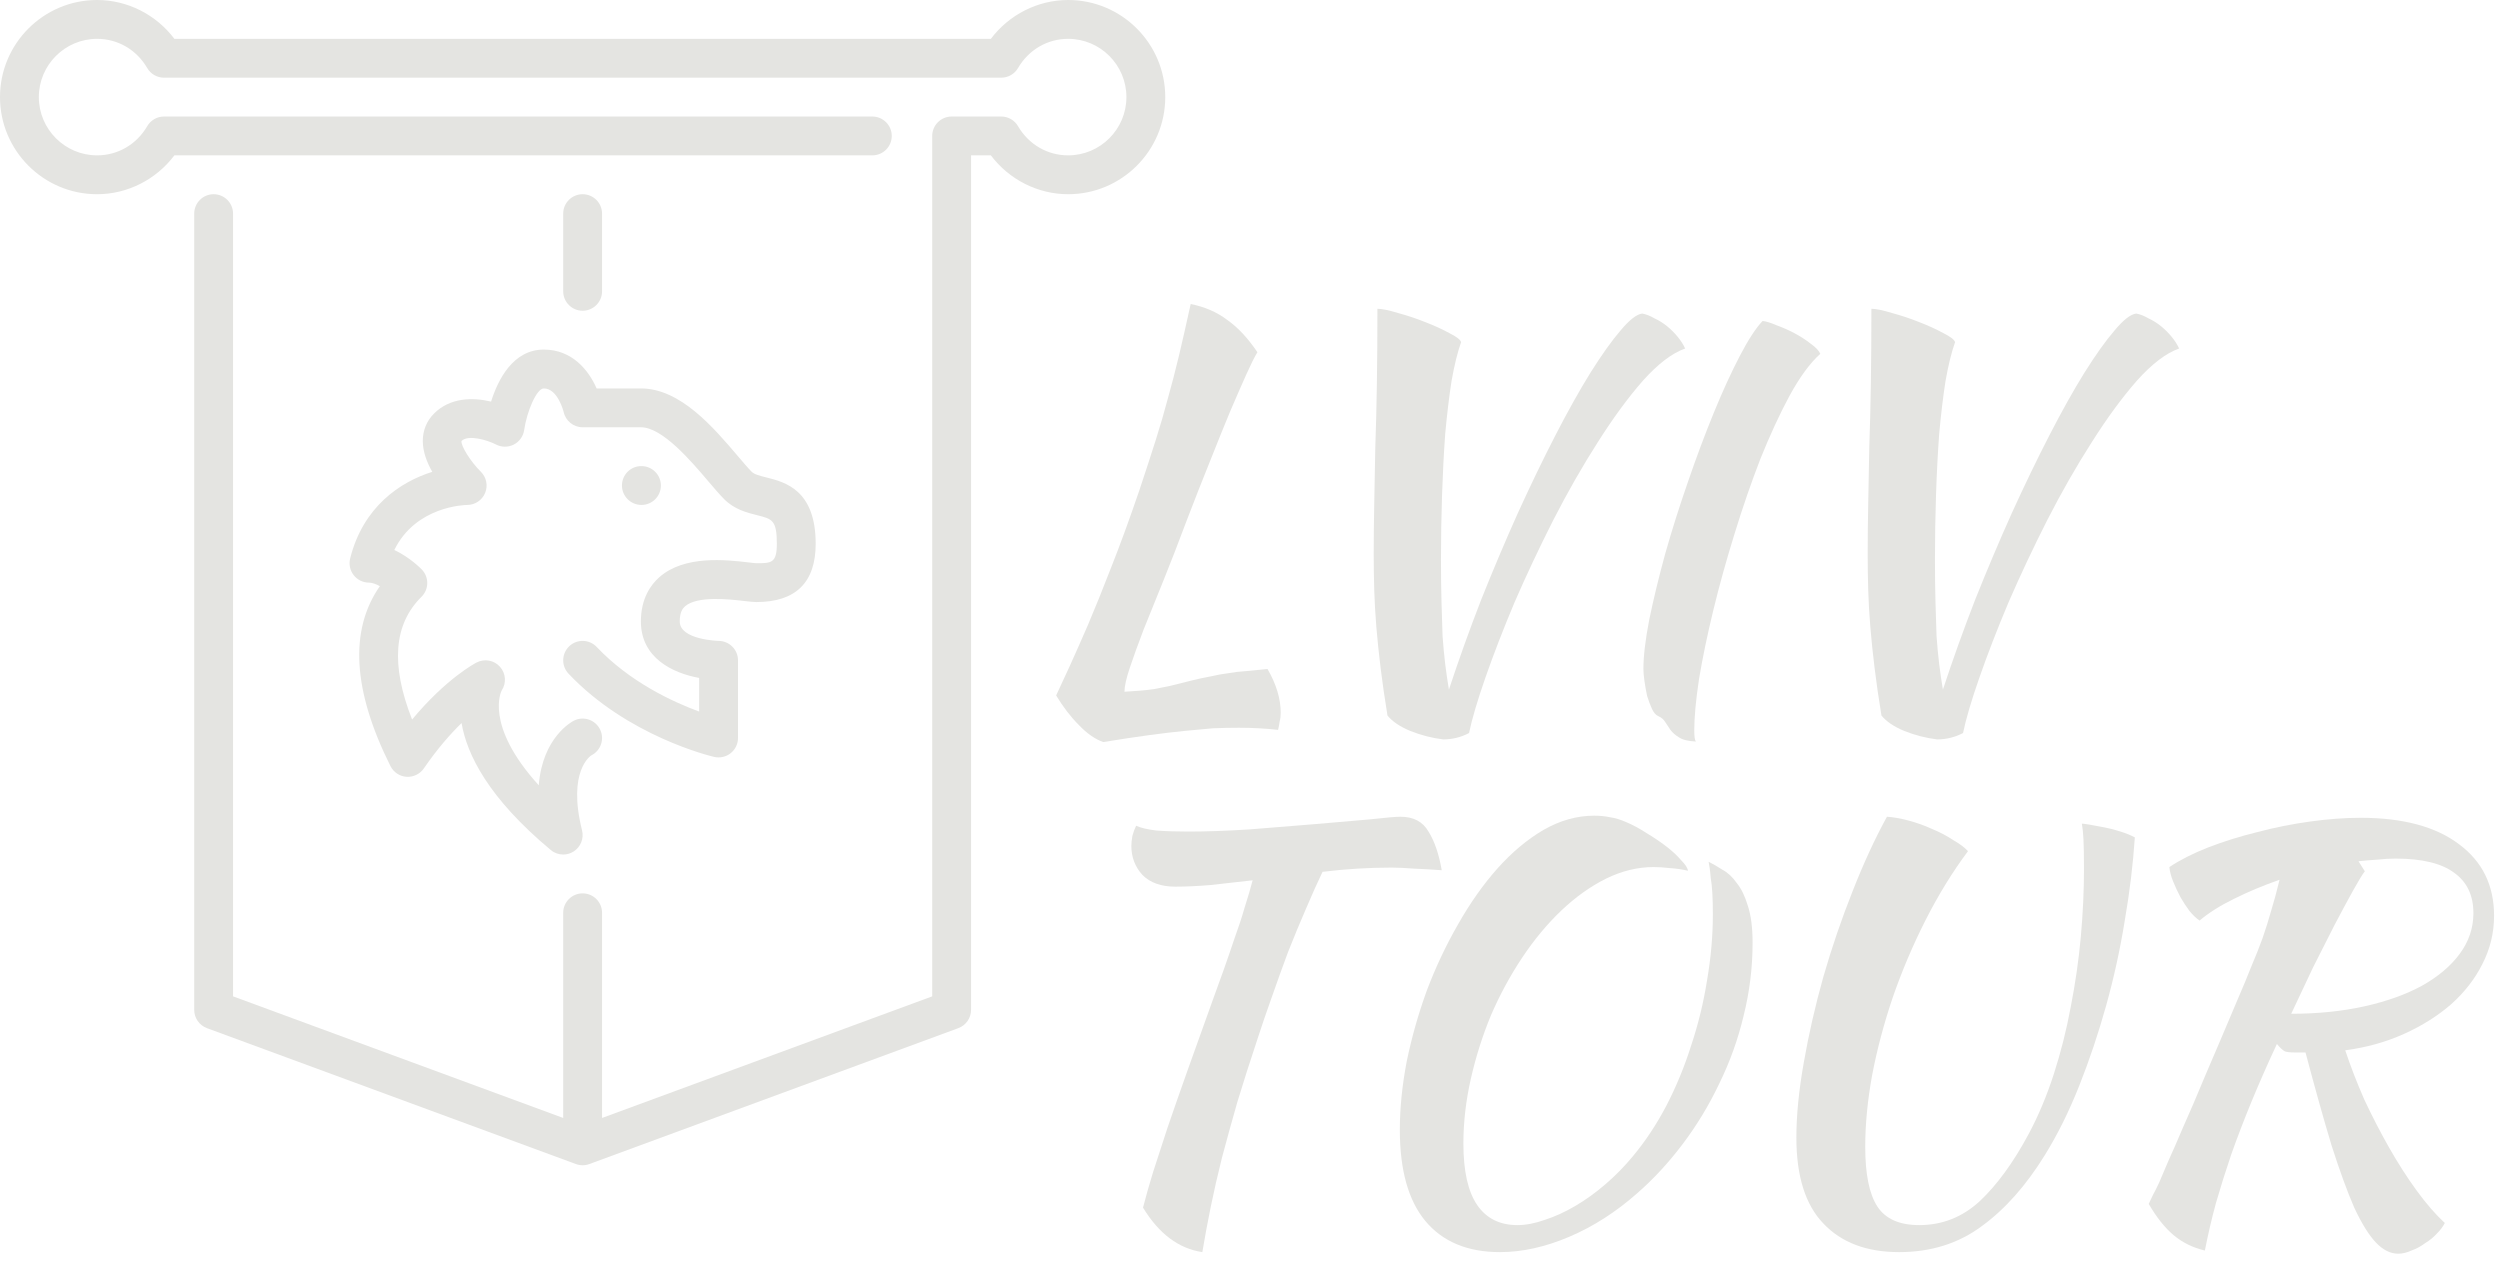 <svg width="118" height="60" viewBox="0 0 118 60" fill="none" xmlns="http://www.w3.org/2000/svg">
<g clip-path="url(#clip0_2_58)">
<path d="M16.527 26.361C16.459 26.635 16.52 26.925 16.694 27.147C16.868 27.37 17.134 27.5 17.417 27.5C17.564 27.5 17.747 27.568 17.929 27.666C16.481 29.744 16.648 32.595 18.43 36.16C18.575 36.45 18.863 36.643 19.188 36.665C19.51 36.685 19.823 36.536 20.006 36.268C20.638 35.347 21.256 34.645 21.786 34.129C22.037 35.609 23.048 37.663 25.997 40.121C26.165 40.262 26.373 40.334 26.583 40.334C26.752 40.334 26.921 40.288 27.071 40.193C27.406 39.982 27.569 39.579 27.473 39.194C26.768 36.38 27.89 35.667 27.91 35.654C28.363 35.427 28.547 34.877 28.32 34.424C28.094 33.972 27.544 33.787 27.09 34.014C27.012 34.052 25.606 34.789 25.43 37.066C22.819 34.192 23.68 32.592 23.679 32.592C23.911 32.245 23.878 31.785 23.6 31.473C23.322 31.161 22.87 31.078 22.498 31.269C22.429 31.303 21.064 32.021 19.451 33.962C18.434 31.372 18.582 29.468 19.895 28.168C20.254 27.813 20.257 27.234 19.903 26.874C19.824 26.793 19.314 26.29 18.612 25.959C19.627 23.887 21.945 23.834 22.051 23.834C22.422 23.834 22.758 23.609 22.899 23.264C23.04 22.919 22.959 22.525 22.694 22.264C22.207 21.784 21.742 21.029 21.783 20.815C22.096 20.502 22.997 20.768 23.406 20.978C23.669 21.117 23.984 21.118 24.25 20.984C24.515 20.848 24.699 20.592 24.741 20.297C24.864 19.432 25.326 18.334 25.667 18.334C26.331 18.334 26.603 19.438 26.604 19.443C26.695 19.865 27.068 20.167 27.5 20.167H30.25C31.265 20.167 32.617 21.758 33.424 22.709C33.717 23.052 33.974 23.354 34.185 23.565C34.67 24.05 35.259 24.197 35.731 24.316C36.45 24.495 36.667 24.549 36.667 25.667C36.667 26.584 36.403 26.584 35.701 26.584C35.62 26.582 35.492 26.564 35.329 26.545C34.272 26.424 32.301 26.193 31.111 27.252C30.719 27.602 30.25 28.246 30.25 29.334C30.25 31.051 31.746 31.771 33 31.998V33.586C31.759 33.13 29.731 32.194 28.166 30.538C27.819 30.17 27.239 30.153 26.871 30.5C26.503 30.848 26.486 31.428 26.834 31.797C29.62 34.747 33.543 35.688 33.709 35.726C33.981 35.789 34.268 35.725 34.487 35.551C34.706 35.378 34.834 35.113 34.834 34.833V31.167C34.834 30.663 34.424 30.254 33.919 30.25C33.901 30.25 32.084 30.199 32.084 29.334C32.084 28.892 32.224 28.716 32.33 28.622C32.906 28.109 34.455 28.289 35.117 28.366C35.375 28.397 35.578 28.417 35.699 28.417C37.558 28.417 38.5 27.492 38.5 25.667C38.5 23.117 37.045 22.754 36.176 22.536C35.871 22.46 35.608 22.394 35.481 22.269C35.298 22.085 35.076 21.821 34.822 21.523C33.678 20.177 32.113 18.334 30.25 18.334H28.16C27.778 17.459 26.995 16.5 25.667 16.5C24.222 16.5 23.509 17.907 23.179 18.955C22.301 18.747 21.238 18.766 20.487 19.519C20.137 19.868 19.954 20.319 19.956 20.822C19.958 21.329 20.154 21.833 20.403 22.271C18.89 22.745 17.139 23.915 16.527 26.361Z" fill="#e4e4e1"/>
<path d="M50.417 0C48.984 0 47.63 0.691 46.769 1.833H8.231C7.37 0.691 6.016 0 4.583 0C2.056 0 0 2.056 0 4.583C0 7.111 2.056 9.167 4.583 9.167C6.016 9.167 7.37 8.476 8.231 7.333H41.174C41.68 7.333 42.091 6.923 42.091 6.417C42.091 5.911 41.68 5.5 41.174 5.5H7.741C7.415 5.5 7.113 5.673 6.949 5.956C6.447 6.818 5.562 7.333 4.583 7.333C3.067 7.333 1.833 6.1 1.833 4.583C1.833 3.067 3.067 1.833 4.583 1.833C5.562 1.833 6.447 2.349 6.949 3.211C7.113 3.494 7.415 3.667 7.741 3.667H47.259C47.585 3.667 47.887 3.494 48.051 3.211C48.553 2.349 49.438 1.833 50.417 1.833C51.933 1.833 53.167 3.067 53.167 4.583C53.167 6.1 51.933 7.333 50.417 7.333C49.438 7.333 48.553 6.818 48.051 5.956C47.887 5.673 47.585 5.5 47.259 5.5H44.917C44.411 5.5 44 5.911 44 6.417V47.028L28.417 52.768V43.083C28.417 42.577 28.006 42.167 27.5 42.167C26.994 42.167 26.583 42.577 26.583 43.083V52.768L11 47.028V10.083C11 9.577 10.589 9.167 10.083 9.167C9.577 9.167 9.167 9.577 9.167 10.083V47.667C9.167 48.051 9.406 48.394 9.766 48.528L27.183 54.943C27.286 54.981 27.393 55 27.5 55C27.607 55 27.715 54.981 27.817 54.943L45.234 48.528C45.594 48.394 45.834 48.051 45.834 47.667V7.333H46.769C47.63 8.476 48.984 9.167 50.417 9.167C52.944 9.167 55 7.111 55 4.583C55 2.056 52.944 0 50.417 0Z" fill="#e4e4e1"/>
<path d="M31.194 22.917C31.194 22.411 30.784 22 30.277 22H30.268C29.762 22 29.356 22.411 29.356 22.917C29.356 23.423 29.772 23.833 30.277 23.833C30.784 23.833 31.194 23.423 31.194 22.917Z" fill="#e4e4e1"/>
<path d="M28.417 13.75V10.083C28.417 9.577 28.006 9.167 27.5 9.167C26.994 9.167 26.583 9.577 26.583 10.083V13.75C26.583 14.256 26.994 14.667 27.5 14.667C28.006 14.667 28.417 14.256 28.417 13.75Z" fill="#e4e4e1"/>
</g>
<path d="M59.825 31.575C60.242 32.292 60.45 32.983 60.45 33.65C60.45 33.8 60.433 33.933 60.4 34.05C60.383 34.183 60.358 34.317 60.325 34.45C60.042 34.417 59.742 34.392 59.425 34.375C59.125 34.358 58.808 34.35 58.475 34.35C58.075 34.35 57.667 34.358 57.25 34.375C56.85 34.408 56.4 34.45 55.9 34.5C55.4 34.55 54.842 34.617 54.225 34.7C53.608 34.783 52.892 34.892 52.075 35.025C51.692 34.892 51.308 34.625 50.925 34.225C50.542 33.842 50.183 33.375 49.85 32.825C50.017 32.458 50.225 32.008 50.475 31.475C50.725 30.925 51.017 30.267 51.35 29.5C51.683 28.717 52.05 27.808 52.45 26.775C52.867 25.725 53.308 24.517 53.775 23.15C54.075 22.25 54.333 21.458 54.55 20.775C54.767 20.092 54.958 19.433 55.125 18.8C55.308 18.15 55.483 17.475 55.65 16.775C55.817 16.075 56 15.267 56.2 14.35C56.867 14.483 57.442 14.733 57.925 15.1C58.425 15.45 58.9 15.958 59.35 16.625C59.217 16.842 59.042 17.192 58.825 17.675C58.608 18.158 58.35 18.75 58.05 19.45C57.767 20.133 57.45 20.917 57.1 21.8C56.75 22.667 56.383 23.6 56 24.6C55.633 25.583 55.275 26.508 54.925 27.375C54.575 28.242 54.258 29.025 53.975 29.725C53.708 30.425 53.492 31.025 53.325 31.525C53.158 32.025 53.075 32.4 53.075 32.65C53.342 32.633 53.583 32.617 53.8 32.6C54.017 32.583 54.242 32.558 54.475 32.525C54.708 32.475 54.958 32.425 55.225 32.375C55.508 32.308 55.842 32.225 56.225 32.125C56.558 32.042 56.867 31.975 57.15 31.925C57.433 31.858 57.708 31.808 57.975 31.775C58.258 31.725 58.542 31.692 58.825 31.675C59.125 31.642 59.458 31.608 59.825 31.575Z" fill="#e4e4e1"/>
<path d="M69.339 34.6C68.956 34.8 68.548 34.9 68.114 34.9C67.581 34.833 67.064 34.7 66.564 34.5C66.081 34.3 65.723 34.058 65.489 33.775C65.356 32.958 65.248 32.208 65.164 31.525C65.081 30.842 65.014 30.2 64.964 29.6C64.914 28.983 64.881 28.4 64.864 27.85C64.848 27.283 64.839 26.717 64.839 26.15C64.839 25.4 64.848 24.608 64.864 23.775C64.881 22.942 64.898 22.058 64.914 21.125C64.948 20.175 64.973 19.167 64.989 18.1C65.006 17.017 65.014 15.842 65.014 14.575C65.231 14.575 65.556 14.642 65.989 14.775C66.423 14.892 66.848 15.033 67.264 15.2C67.698 15.367 68.081 15.542 68.414 15.725C68.748 15.892 68.931 16.033 68.964 16.15C68.798 16.617 68.648 17.225 68.514 17.975C68.398 18.725 68.298 19.558 68.214 20.475C68.148 21.392 68.098 22.358 68.064 23.375C68.031 24.392 68.014 25.4 68.014 26.4C68.014 27.15 68.023 27.825 68.039 28.425C68.056 29.008 68.073 29.542 68.089 30.025C68.123 30.492 68.164 30.933 68.214 31.35C68.264 31.75 68.323 32.15 68.389 32.55C68.856 31.133 69.364 29.717 69.914 28.3C70.481 26.883 71.056 25.525 71.639 24.225C72.239 22.908 72.831 21.683 73.414 20.55C73.998 19.417 74.548 18.433 75.064 17.6C75.598 16.75 76.073 16.083 76.489 15.6C76.906 15.1 77.248 14.833 77.514 14.8C77.698 14.833 77.889 14.908 78.089 15.025C78.306 15.125 78.506 15.25 78.689 15.4C78.873 15.55 79.039 15.717 79.189 15.9C79.339 16.083 79.456 16.267 79.539 16.45C78.923 16.667 78.256 17.175 77.539 17.975C76.839 18.775 76.131 19.742 75.414 20.875C74.698 21.992 73.998 23.217 73.314 24.55C72.648 25.867 72.039 27.158 71.489 28.425C70.956 29.692 70.498 30.875 70.114 31.975C69.731 33.075 69.473 33.95 69.339 34.6Z" fill="#e4e4e1"/>
<path d="M77.569 31.575C77.569 30.975 77.661 30.2 77.844 29.25C78.044 28.283 78.294 27.25 78.594 26.15C78.911 25.033 79.269 23.9 79.669 22.75C80.069 21.583 80.477 20.492 80.894 19.475C81.311 18.458 81.719 17.567 82.119 16.8C82.519 16.033 82.877 15.483 83.194 15.15C83.361 15.167 83.577 15.233 83.844 15.35C84.127 15.45 84.411 15.575 84.694 15.725C84.977 15.875 85.236 16.042 85.469 16.225C85.702 16.392 85.852 16.55 85.919 16.7C85.436 17.133 84.952 17.792 84.469 18.675C84.002 19.542 83.544 20.533 83.094 21.65C82.661 22.767 82.252 23.95 81.869 25.2C81.486 26.433 81.152 27.633 80.869 28.8C80.586 29.967 80.361 31.05 80.194 32.05C80.044 33.05 79.969 33.858 79.969 34.475C79.969 34.758 79.994 34.933 80.044 35C79.677 34.983 79.411 34.917 79.244 34.8C79.077 34.7 78.944 34.583 78.844 34.45C78.761 34.333 78.677 34.208 78.594 34.075C78.527 33.958 78.419 33.867 78.269 33.8C78.152 33.75 78.052 33.633 77.969 33.45C77.886 33.267 77.811 33.067 77.744 32.85C77.694 32.617 77.652 32.383 77.619 32.15C77.586 31.917 77.569 31.725 77.569 31.575Z" fill="#e4e4e1"/>
<path d="M92.655 34.6C92.271 34.8 91.863 34.9 91.43 34.9C90.896 34.833 90.38 34.7 89.88 34.5C89.396 34.3 89.038 34.058 88.805 33.775C88.671 32.958 88.563 32.208 88.48 31.525C88.396 30.842 88.33 30.2 88.28 29.6C88.23 28.983 88.196 28.4 88.18 27.85C88.163 27.283 88.155 26.717 88.155 26.15C88.155 25.4 88.163 24.608 88.18 23.775C88.196 22.942 88.213 22.058 88.23 21.125C88.263 20.175 88.288 19.167 88.305 18.1C88.321 17.017 88.33 15.842 88.33 14.575C88.546 14.575 88.871 14.642 89.305 14.775C89.738 14.892 90.163 15.033 90.58 15.2C91.013 15.367 91.396 15.542 91.73 15.725C92.063 15.892 92.246 16.033 92.28 16.15C92.113 16.617 91.963 17.225 91.83 17.975C91.713 18.725 91.613 19.558 91.53 20.475C91.463 21.392 91.413 22.358 91.38 23.375C91.346 24.392 91.33 25.4 91.33 26.4C91.33 27.15 91.338 27.825 91.355 28.425C91.371 29.008 91.388 29.542 91.405 30.025C91.438 30.492 91.48 30.933 91.53 31.35C91.58 31.75 91.638 32.15 91.705 32.55C92.171 31.133 92.68 29.717 93.23 28.3C93.796 26.883 94.371 25.525 94.955 24.225C95.555 22.908 96.146 21.683 96.73 20.55C97.313 19.417 97.863 18.433 98.38 17.6C98.913 16.75 99.388 16.083 99.805 15.6C100.221 15.1 100.563 14.833 100.83 14.8C101.013 14.833 101.205 14.908 101.405 15.025C101.621 15.125 101.821 15.25 102.005 15.4C102.188 15.55 102.355 15.717 102.505 15.9C102.655 16.083 102.771 16.267 102.855 16.45C102.238 16.667 101.571 17.175 100.855 17.975C100.155 18.775 99.446 19.742 98.73 20.875C98.013 21.992 97.313 23.217 96.63 24.55C95.963 25.867 95.355 27.158 94.805 28.425C94.271 29.692 93.813 30.875 93.43 31.975C93.046 33.075 92.788 33.95 92.655 34.6Z" fill="#e4e4e1"/>
<path d="M55.475 41.85C54.808 41.85 54.292 41.667 53.925 41.3C53.575 40.917 53.4 40.458 53.4 39.925C53.4 39.792 53.417 39.633 53.45 39.45C53.5 39.267 53.558 39.108 53.625 38.975C53.842 39.075 54.158 39.15 54.575 39.2C55.008 39.233 55.508 39.25 56.075 39.25C56.925 39.25 57.883 39.217 58.95 39.15C60.033 39.067 61.067 38.983 62.05 38.9C63.033 38.817 63.9 38.742 64.65 38.675C65.4 38.592 65.883 38.55 66.1 38.55C66.717 38.55 67.158 38.783 67.425 39.25C67.708 39.7 67.917 40.308 68.05 41.075C67.617 41.042 67.183 41.017 66.75 41C66.333 40.967 65.975 40.95 65.675 40.95C65.142 40.95 64.6 40.967 64.05 41C63.517 41.033 62.975 41.083 62.425 41.15C62.192 41.633 61.933 42.208 61.65 42.875C61.367 43.525 61.083 44.208 60.8 44.925C60.533 45.642 60.275 46.358 60.025 47.075C59.775 47.775 59.558 48.408 59.375 48.975C59.008 50.075 58.683 51.092 58.4 52.025C58.133 52.958 57.892 53.833 57.675 54.65C57.475 55.45 57.3 56.217 57.15 56.95C57 57.683 56.867 58.4 56.75 59.1C55.633 58.933 54.7 58.233 53.95 57C54.083 56.483 54.242 55.925 54.425 55.325C54.625 54.708 54.85 54.017 55.1 53.25C55.367 52.467 55.675 51.583 56.025 50.6C56.375 49.617 56.775 48.5 57.225 47.25C57.392 46.783 57.567 46.3 57.75 45.8C57.933 45.283 58.108 44.775 58.275 44.275C58.458 43.775 58.617 43.292 58.75 42.825C58.9 42.358 59.025 41.933 59.125 41.55C58.425 41.633 57.758 41.708 57.125 41.775C56.508 41.825 55.958 41.85 55.475 41.85Z" fill="#e4e4e1"/>
<path d="M76.747 38.8C77.064 38.933 77.389 39.108 77.722 39.325C78.056 39.525 78.364 39.733 78.647 39.95C78.931 40.167 79.164 40.383 79.347 40.6C79.547 40.8 79.656 40.967 79.672 41.1C79.389 41.033 79.106 40.992 78.822 40.975C78.539 40.942 78.281 40.925 78.047 40.925C77.297 40.925 76.547 41.108 75.797 41.475C75.064 41.842 74.364 42.342 73.697 42.975C73.031 43.608 72.414 44.35 71.847 45.2C71.281 46.05 70.789 46.958 70.372 47.925C69.972 48.892 69.656 49.892 69.422 50.925C69.189 51.958 69.072 52.975 69.072 53.975C69.072 55.275 69.289 56.242 69.722 56.875C70.156 57.508 70.789 57.825 71.622 57.825C72.022 57.825 72.456 57.742 72.922 57.575C73.389 57.425 73.864 57.208 74.347 56.925C74.831 56.642 75.306 56.3 75.772 55.9C76.239 55.5 76.672 55.058 77.072 54.575C77.656 53.875 78.181 53.083 78.647 52.2C79.114 51.3 79.506 50.35 79.822 49.35C80.156 48.35 80.406 47.325 80.572 46.275C80.756 45.208 80.847 44.167 80.847 43.15C80.847 42.75 80.839 42.417 80.822 42.15C80.806 41.867 80.781 41.633 80.747 41.45C80.731 41.25 80.714 41.092 80.697 40.975C80.681 40.858 80.664 40.758 80.647 40.675C80.847 40.775 81.064 40.9 81.297 41.05C81.547 41.183 81.772 41.392 81.972 41.675C82.189 41.942 82.364 42.3 82.497 42.75C82.647 43.2 82.722 43.783 82.722 44.5C82.722 45.667 82.581 46.817 82.297 47.95C82.031 49.067 81.647 50.133 81.147 51.15C80.664 52.167 80.089 53.117 79.422 54C78.756 54.883 78.039 55.658 77.272 56.325C76.272 57.208 75.206 57.892 74.072 58.375C72.939 58.858 71.847 59.1 70.797 59.1C69.264 59.1 68.089 58.608 67.272 57.625C66.472 56.658 66.072 55.225 66.072 53.325C66.072 52.308 66.181 51.233 66.397 50.1C66.631 48.967 66.947 47.85 67.347 46.75C67.764 45.65 68.256 44.608 68.822 43.625C69.389 42.625 70.006 41.75 70.672 41C71.356 40.233 72.081 39.625 72.847 39.175C73.631 38.725 74.431 38.5 75.247 38.5C75.514 38.5 75.764 38.525 75.997 38.575C76.231 38.608 76.481 38.683 76.747 38.8Z" fill="#e4e4e1"/>
<path d="M92.889 40.175C92.155 41.158 91.489 42.242 90.889 43.425C90.289 44.608 89.772 45.825 89.339 47.075C88.922 48.308 88.597 49.533 88.364 50.75C88.147 51.95 88.039 53.075 88.039 54.125C88.039 55.425 88.23 56.367 88.614 56.95C88.997 57.533 89.655 57.825 90.589 57.825C91.672 57.825 92.622 57.45 93.439 56.7C94.255 55.933 95.022 54.883 95.739 53.55C96.205 52.683 96.605 51.733 96.939 50.7C97.272 49.667 97.539 48.608 97.739 47.525C97.955 46.425 98.114 45.325 98.214 44.225C98.314 43.108 98.364 42.042 98.364 41.025C98.364 40.375 98.355 39.9 98.339 39.6C98.322 39.3 98.297 39.058 98.264 38.875C98.314 38.875 98.439 38.892 98.639 38.925C98.839 38.958 99.064 39 99.314 39.05C99.58 39.1 99.839 39.167 100.089 39.25C100.355 39.333 100.58 39.425 100.764 39.525C100.68 40.792 100.522 42.1 100.289 43.45C100.072 44.8 99.78 46.133 99.414 47.45C99.047 48.767 98.622 50.033 98.139 51.25C97.655 52.467 97.114 53.558 96.514 54.525C95.63 55.958 94.639 57.075 93.539 57.875C92.439 58.692 91.139 59.1 89.639 59.1C88.105 59.1 86.914 58.65 86.064 57.75C85.214 56.867 84.789 55.517 84.789 53.7C84.789 52.65 84.905 51.467 85.139 50.15C85.372 48.817 85.68 47.467 86.064 46.1C86.464 44.717 86.922 43.375 87.439 42.075C87.955 40.758 88.497 39.583 89.064 38.55C89.347 38.567 89.68 38.625 90.064 38.725C90.447 38.825 90.822 38.958 91.189 39.125C91.555 39.275 91.889 39.45 92.189 39.65C92.505 39.833 92.739 40.008 92.889 40.175Z" fill="#e4e4e1"/>
<path d="M117.72 43.225C117.72 44.025 117.537 44.783 117.17 45.5C116.82 46.2 116.329 46.833 115.695 47.4C115.062 47.95 114.32 48.417 113.47 48.8C112.62 49.183 111.695 49.442 110.695 49.575C110.945 50.325 111.245 51.1 111.595 51.9C111.962 52.683 112.354 53.442 112.77 54.175C113.187 54.908 113.62 55.583 114.07 56.2C114.52 56.817 114.962 57.325 115.395 57.725C115.312 57.892 115.187 58.058 115.02 58.225C114.87 58.392 114.687 58.542 114.47 58.675C114.27 58.825 114.054 58.942 113.82 59.025C113.604 59.125 113.395 59.175 113.195 59.175C112.829 59.175 112.479 59 112.145 58.65C111.812 58.3 111.47 57.75 111.12 57C110.787 56.233 110.429 55.25 110.045 54.05C109.679 52.833 109.27 51.375 108.82 49.675C108.637 49.675 108.454 49.675 108.27 49.675C108.087 49.675 107.945 49.658 107.845 49.625C107.729 49.558 107.604 49.442 107.47 49.275C107.02 50.242 106.62 51.15 106.27 52C105.92 52.85 105.604 53.675 105.32 54.475C105.054 55.258 104.812 56.025 104.595 56.775C104.395 57.508 104.22 58.258 104.07 59.025C103.504 58.892 103.012 58.65 102.595 58.3C102.179 57.95 101.787 57.458 101.42 56.825C101.487 56.675 101.554 56.533 101.62 56.4C101.704 56.25 101.804 56.05 101.92 55.8C102.037 55.533 102.179 55.2 102.345 54.8C102.529 54.4 102.762 53.867 103.045 53.2C103.345 52.533 103.695 51.717 104.095 50.75C104.512 49.783 105.012 48.608 105.595 47.225C105.862 46.608 106.087 46.067 106.27 45.6C106.47 45.133 106.645 44.692 106.795 44.275C106.945 43.842 107.079 43.417 107.195 43C107.329 42.567 107.462 42.075 107.595 41.525C106.829 41.792 106.112 42.092 105.445 42.425C104.795 42.742 104.254 43.083 103.82 43.45C103.67 43.35 103.512 43.2 103.345 43C103.195 42.8 103.054 42.583 102.92 42.35C102.787 42.1 102.67 41.85 102.57 41.6C102.47 41.35 102.412 41.125 102.395 40.925C102.895 40.592 103.504 40.283 104.22 40C104.954 39.717 105.729 39.475 106.545 39.275C107.362 39.058 108.195 38.892 109.045 38.775C109.895 38.658 110.687 38.6 111.42 38.6C113.42 38.6 114.97 39.017 116.07 39.85C117.17 40.667 117.72 41.792 117.72 43.225ZM111.62 41.125C111.504 41.275 111.32 41.575 111.07 42.025C110.82 42.475 110.529 43.017 110.195 43.65C109.879 44.267 109.537 44.942 109.17 45.675C108.82 46.408 108.479 47.133 108.145 47.85C109.395 47.85 110.545 47.733 111.595 47.5C112.645 47.267 113.554 46.942 114.32 46.525C115.087 46.092 115.679 45.592 116.095 45.025C116.529 44.442 116.745 43.8 116.745 43.1C116.745 42.267 116.445 41.633 115.845 41.2C115.245 40.75 114.32 40.525 113.07 40.525C112.787 40.525 112.504 40.542 112.22 40.575C111.937 40.592 111.637 40.617 111.32 40.65L111.62 41.125Z" fill="#e4e4e1"/>
<defs>
<clipPath id="clip0_2_58">
<rect width="55" height="55" fill="white"/>
</clipPath>
</defs>
</svg>
